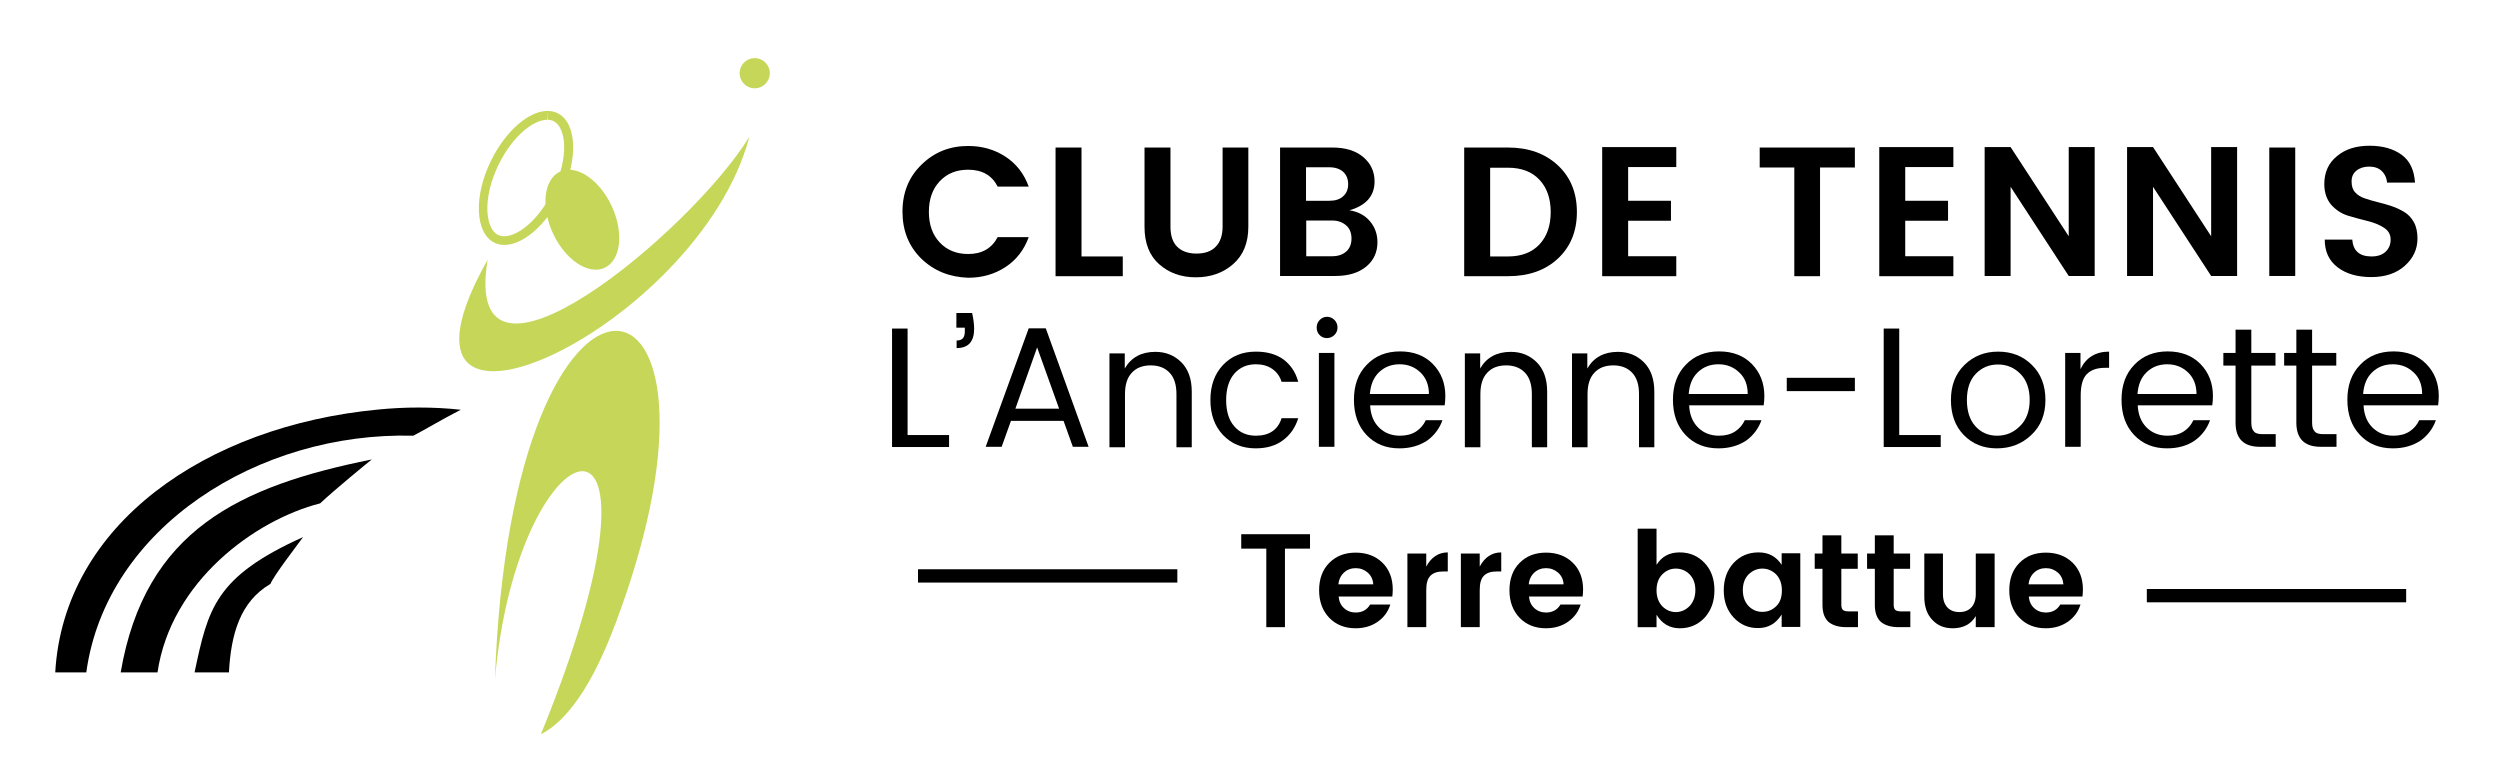 <?xml version="1.0" encoding="utf-8"?>
<!-- Generator: Adobe Illustrator 26.0.3, SVG Export Plug-In . SVG Version: 6.00 Build 0)  -->
<svg version="1.1" id="Layer_1" xmlns="http://www.w3.org/2000/svg" x="0px"
     y="0px"
     viewBox="0 0 1126.9 348.4" style="enable-background:new 0 0 1126.9 348.4;" xml:space="preserve">
<style type="text/css">
	.st0{fill:#C6D658;}
	.st1{fill:none;stroke:#000000;stroke-width:6;stroke-miterlimit:10;}
</style>
    <path class="st0" d="M219.8,117.1c-57.3,101.7,95.1,31.4,118-55.5C312.1,103.9,207.6,191,219.8,117.1z"/>
    <path class="st0"
          d="M243.8,331c17.4-9,28.6-36.4,34.3-51.7c62.8-169.1-47.6-186.9-55,26.9C233.4,188.3,311.4,165.7,243.8,331z"/>
    <ellipse transform="matrix(0.907 -0.421 0.421 0.907 -17.231 119.846)" class="st0" cx="262.5" cy="98.9"
             rx="14.6" ry="23.9"/>
    <g>
	<g>
		<path class="st0" d="M246.8,50v4c1,0,1.9,0.2,2.7,0.6c5.8,2.8,7.1,16.5-0.3,31.6c-6.5,13.3-15.9,20.3-21.9,20.3
			c-1,0-1.9-0.2-2.8-0.6c-2.8-1.4-4.5-5.2-4.8-10.6c-0.3-6.3,1.5-13.8,5-21c6.5-13.3,15.9-20.3,21.9-20.3L246.8,50 M246.8,50
			c-8.4,0-18.9,9-25.5,22.5c-7.9,16.1-7.1,32.7,1.6,36.9c1.4,0.7,2.9,1,4.5,1c8.4,0,18.9-9,25.5-22.5c7.9-16.1,7.1-32.7-1.6-36.9
			C249.9,50.3,248.3,50,246.8,50L246.8,50z"/>
	</g>
</g>
    <circle class="st0" cx="340.2" cy="33" r="6.8"/>
    <path d="M186.3,196.4c5.8-3,11.9-6.8,21.4-11.7c-6.3-0.7-12.6-1-19.1-1c-5.9,0-12,0.3-18.1,0.9C92.7,192,28.7,236.5,24.9,303.1h14
	C47.8,237.9,116.5,194.5,186.3,196.4z"/>
    <path d="M144.3,226.9c6.6-6.2,21.5-18.4,23.3-19.8c-59.6,12-102.2,31.8-113.2,96l16.6,0C77,262.1,114.9,234.4,144.3,226.9z"/>
    <path d="M136.6,242.1c-39.7,17.9-42.8,32.2-48.9,61h15.5c0.9-17.1,5-31.9,18.7-39.9C123.5,259.3,133.8,246,136.6,242.1z"/>
    <g>
	<g>
		<path d="M415.3,116.6c-5.7-5.6-8.5-12.7-8.5-21.2c0-8.6,2.9-15.7,8.6-21.2c5.7-5.6,12.7-8.4,21-8.4c6.3,0,11.9,1.6,16.8,4.8
			c4.9,3.2,8.4,7.7,10.5,13.5h-14c-2.6-5.1-7-7.6-13.3-7.6c-5.3,0-9.5,1.7-12.8,5.2c-3.3,3.5-4.9,8.1-4.9,13.8s1.6,10.3,4.9,13.8
			c3.3,3.5,7.6,5.2,12.8,5.2c6.2,0,10.6-2.5,13.3-7.6h14c-2.1,5.8-5.6,10.3-10.5,13.5c-4.9,3.2-10.5,4.8-16.8,4.8
			C428,124.9,421,122.1,415.3,116.6z"/>
        <path d="M475.8,66.5h11.7v49.1h18.6v8.9h-30.3V66.5z"/>
        <path d="M515.9,102.2V66.5h11.7v35.7c0,4,1,7,3,9c2,2,4.9,3.1,8.7,3.1s6.7-1,8.7-3.1c2-2,3.1-5.1,3.1-9V66.5h11.6v35.7
			c0,7.3-2.3,12.9-6.9,16.9c-4.6,4-10.2,5.9-16.8,5.9s-12.1-2-16.5-5.9C518.1,115.2,515.9,109.6,515.9,102.2z"/>
        <path d="M577,66.5h23.5c5.9,0,10.6,1.4,14,4.3c3.4,2.9,5.1,6.5,5.1,11c0,6.5-3.8,10.8-11.3,13c3.8,0.6,6.9,2.2,9.2,4.9
			c2.3,2.7,3.4,5.9,3.4,9.5c0,4.5-1.7,8.2-5.1,11c-3.4,2.8-8.1,4.2-13.9,4.2H577V66.5z M588.7,75.5v15h10.5c2.6,0,4.7-0.6,6.2-2
			c1.5-1.3,2.3-3.1,2.3-5.5c0-2.4-0.8-4.2-2.3-5.6c-1.5-1.3-3.6-2-6.2-2H588.7z M588.7,115.5h11.8c2.6,0,4.7-0.7,6.3-2.1
			s2.4-3.4,2.4-5.9c0-2.5-0.8-4.5-2.4-5.9c-1.6-1.4-3.7-2.2-6.3-2.2h-11.7V115.5z"/>
        <path d="M679.7,66.5c9.3,0,16.8,2.7,22.5,8c5.7,5.3,8.6,12.3,8.6,21.1c0,8.7-2.9,15.7-8.6,21c-5.7,5.3-13.2,7.9-22.5,7.9H660V66.5
			H679.7z M671.7,115.6h8c6.1,0,10.8-1.8,14.2-5.4c3.4-3.6,5.1-8.5,5.1-14.6c0-6.1-1.7-11-5.1-14.6c-3.4-3.6-8.1-5.4-14.2-5.4h-8
			V115.6z"/>
        <path d="M755.6,66.3v9h-21.7v15.2h19.3v9h-19.3v16h21.7v9h-33.4V66.3H755.6z"/>
        <path d="M793.2,75.5v-9h42.9v9h-15.7v49h-11.6v-49H793.2z"/>
        <path d="M880.5,66.3v9h-21.7v15.2h19.3v9h-19.3v16h21.7v9h-33.4V66.3H880.5z"/>
        <path d="M932.5,66.3h11.7v58.1h-11.7l-26.2-40.2v40.2h-11.7V66.3h11.7l26.2,40.2V66.3z"/>
        <path d="M996.7,66.3h11.7v58.1h-11.7l-26.2-40.2v40.2h-11.7V66.3h11.7l26.2,40.2V66.3z"/>
        <path d="M1022.9,124.4V66.5h11.7v57.9H1022.9z"/>
        <path d="M1067.9,75.1c-2.3,0-4.2,0.6-5.7,1.8c-1.5,1.2-2.2,2.8-2.2,4.9c0,2.1,0.5,3.7,1.6,4.9c1.1,1.2,2.5,2.1,4.3,2.7
			c1.8,0.6,3.7,1.2,5.8,1.7c2.1,0.5,4.2,1.1,6.3,1.8c2.1,0.7,4,1.6,5.8,2.7c1.8,1.1,3.2,2.6,4.3,4.6c1.1,2,1.6,4.5,1.6,7.3
			c0,4.8-1.9,8.9-5.7,12.3c-3.8,3.4-8.8,5.1-15.1,5.1c-6.3,0-11.4-1.5-15.2-4.4c-3.9-3-5.8-7.1-5.8-12.5h12.4
			c0.4,5.1,3.3,7.6,8.7,7.6c2.7,0,4.8-0.7,6.3-2.1c1.5-1.4,2.3-3.2,2.3-5.5c0-2.3-1-4.1-3.1-5.4c-2-1.3-4.5-2.3-7.4-3
			s-5.8-1.5-8.8-2.4c-2.9-0.9-5.4-2.6-7.5-4.9c-2-2.4-3.1-5.5-3.1-9.3c0-5.3,1.9-9.5,5.7-12.6c3.8-3.2,8.7-4.7,14.7-4.7
			c6,0,10.8,1.4,14.5,4.1c3.7,2.7,5.6,6.9,6,12.5H1076c-0.2-2.2-1.1-4-2.5-5.3C1072.1,75.7,1070.2,75.1,1067.9,75.1z"/>
        <path d="M402.1,148.1h7v48h18.7v5.4h-25.7V148.1z"/>
        <path d="M431.2,141.1h7c0.6,2.7,0.9,5.1,0.9,7.1c0,5.8-2.6,8.7-7.9,8.7v-3.4c2.5,0,3.7-1.3,3.7-4v-1.8h-3.8V141.1z"/>
        <path d="M483.6,201.4l-4.2-11.7h-23.7l-4.2,11.7h-7.2l19.4-53.4h7.7l19.3,53.4H483.6z M457.7,184.2h19.7l-9.9-27.6L457.7,184.2z"
        />
        <path d="M507,159.2v6.9c2.9-5,7.5-7.5,13.8-7.5c4.7,0,8.6,1.6,11.7,4.7c3.1,3.1,4.7,7.5,4.7,13.3v25h-6.9v-23.9
			c0-4.3-1-7.5-3.1-9.7c-2.1-2.2-4.9-3.3-8.5-3.3c-3.6,0-6.5,1.1-8.5,3.3c-2.1,2.2-3.1,5.4-3.1,9.7v23.9h-7v-42.3H507z"/>
        <path d="M551.3,196.1c-3.8-4-5.7-9.3-5.7-15.8c0-6.5,1.9-11.8,5.7-15.8c3.8-4,8.7-6,14.8-6c5.1,0,9.2,1.2,12.4,3.5
			c3.2,2.4,5.5,5.7,6.7,10.1h-7.5c-0.8-2.5-2.2-4.4-4.2-5.8c-2-1.4-4.5-2.1-7.4-2.1c-4,0-7.2,1.4-9.7,4.2c-2.4,2.8-3.7,6.8-3.7,11.9
			c0,5.1,1.2,9.1,3.7,11.9c2.4,2.8,5.7,4.2,9.7,4.2c6,0,9.9-2.6,11.6-7.9h7.5c-1.3,4.2-3.6,7.5-6.8,9.9c-3.3,2.5-7.4,3.7-12.4,3.7
			C560,202.1,555.1,200.1,551.3,196.1z"/>
        <path d="M601.5,151c-0.9,0.9-2.1,1.4-3.4,1.4c-1.3,0-2.5-0.5-3.3-1.4c-0.9-0.9-1.3-2.1-1.3-3.4c0-1.3,0.5-2.5,1.4-3.4
			c0.9-0.9,2-1.4,3.3-1.4c1.3,0,2.4,0.5,3.3,1.4s1.4,2.1,1.4,3.4C602.9,149,602.4,150.1,601.5,151z M594.5,201.4v-42.3h7v42.3H594.5
			z"/>
        <path d="M630.8,202.1c-6.1,0-11-2-14.8-6c-3.8-4-5.7-9.3-5.7-15.9c0-6.6,1.9-11.8,5.8-15.8c3.8-4,8.8-6,15-6
			c6.1,0,11.1,1.9,14.8,5.7c3.7,3.8,5.6,8.6,5.6,14.4c0,1.5-0.1,2.9-0.3,4.2h-33.6c0.2,4.2,1.5,7.5,4,10c2.4,2.4,5.6,3.7,9.4,3.7
			c2.9,0,5.3-0.6,7.3-1.9c2-1.3,3.4-3,4.4-5.1h7.5c-1.3,3.7-3.6,6.8-6.9,9.2C639.8,200.9,635.7,202.1,630.8,202.1z M640.3,167.9
			c-2.5-2.4-5.6-3.7-9.4-3.7c-3.7,0-6.8,1.2-9.3,3.6c-2.5,2.4-3.8,5.7-4.1,9.8h26.6C644.1,173.6,642.8,170.3,640.3,167.9z"/>
        <path d="M667.2,159.2v6.9c2.9-5,7.5-7.5,13.8-7.5c4.7,0,8.6,1.6,11.7,4.7c3.1,3.1,4.7,7.5,4.7,13.3v25h-6.9v-23.9
			c0-4.3-1-7.5-3.1-9.7c-2.1-2.2-4.9-3.3-8.5-3.3s-6.5,1.1-8.5,3.3c-2.1,2.2-3.1,5.4-3.1,9.7v23.9h-7v-42.3H667.2z"/>
        <path d="M715.5,159.2v6.9c2.9-5,7.5-7.5,13.8-7.5c4.7,0,8.6,1.6,11.7,4.7c3.1,3.1,4.7,7.5,4.7,13.3v25h-6.9v-23.9
			c0-4.3-1-7.5-3.1-9.7c-2.1-2.2-4.9-3.3-8.5-3.3s-6.5,1.1-8.5,3.3c-2.1,2.2-3.1,5.4-3.1,9.7v23.9h-7v-42.3H715.5z"/>
        <path d="M774.6,202.1c-6.1,0-11-2-14.8-6c-3.8-4-5.7-9.3-5.7-15.9c0-6.6,1.9-11.8,5.8-15.8c3.8-4,8.8-6,15-6
			c6.1,0,11.1,1.9,14.8,5.7s5.6,8.6,5.6,14.4c0,1.5-0.1,2.9-0.3,4.2h-33.6c0.2,4.2,1.5,7.5,4,10c2.4,2.4,5.6,3.7,9.4,3.7
			c2.9,0,5.3-0.6,7.3-1.9c2-1.3,3.4-3,4.4-5.1h7.5c-1.3,3.7-3.6,6.8-6.9,9.2C783.6,200.9,779.5,202.1,774.6,202.1z M784,167.9
			c-2.5-2.4-5.6-3.7-9.4-3.7c-3.7,0-6.8,1.2-9.3,3.6c-2.5,2.4-3.8,5.7-4.1,9.8h26.6C787.8,173.6,786.6,170.3,784,167.9z"/>
        <path d="M805.4,176.3v-6h30.7v6H805.4z"/>
        <path d="M849.1,148.1h7v48h18.7v5.4h-25.7V148.1z"/>
        <path d="M885.2,196.1c-3.9-4-5.8-9.3-5.8-15.8c0-6.5,2-11.8,6.1-15.8c4.1-4,9.1-6,15.2-6c6.1,0,11.2,2,15.2,6
			c4.1,4,6.1,9.3,6.1,15.8c0,6.5-2.1,11.8-6.4,15.8c-4.2,4-9.4,6-15.5,6C894,202.1,889.1,200.1,885.2,196.1z M900.2,196.4
			c4,0,7.4-1.4,10.3-4.3c2.9-2.8,4.4-6.8,4.4-11.8c0-5-1.4-9-4.2-11.8c-2.8-2.8-6.1-4.2-10.1-4.2c-4,0-7.3,1.4-10,4.2
			c-2.7,2.8-4,6.8-4,11.8c0,5.1,1.3,9,3.8,11.8C892.9,194.9,896.2,196.4,900.2,196.4z"/>
        <path d="M937.8,159.2v7.2c2.5-5.2,6.8-7.9,12.9-7.9v7.3h-1.8c-3.6,0-6.3,0.9-8.2,2.8c-1.9,1.9-2.8,5.1-2.8,9.7v23.1h-7v-42.3
			H937.8z"/>
        <path d="M976.8,202.1c-6.1,0-11-2-14.8-6c-3.8-4-5.7-9.3-5.7-15.9c0-6.6,1.9-11.8,5.8-15.8c3.8-4,8.8-6,15-6
			c6.1,0,11.1,1.9,14.8,5.7s5.6,8.6,5.6,14.4c0,1.5-0.1,2.9-0.3,4.2h-33.6c0.2,4.2,1.5,7.5,4,10c2.4,2.4,5.6,3.7,9.4,3.7
			c2.9,0,5.3-0.6,7.3-1.9c2-1.3,3.4-3,4.4-5.1h7.5c-1.3,3.7-3.6,6.8-6.9,9.2C985.9,200.9,981.8,202.1,976.8,202.1z M986.3,167.9
			c-2.5-2.4-5.6-3.7-9.4-3.7c-3.7,0-6.8,1.2-9.3,3.6c-2.5,2.4-3.8,5.7-4.1,9.8h26.6C990.1,173.6,988.8,170.3,986.3,167.9z"/>
        <path d="M1020,195.7h5.8v5.7h-7.1c-7.3,0-11-3.6-11-10.9v-25.7h-5.5v-5.7h5.5v-10.5h7.1v10.5h10.9v5.7h-10.9v25.7
			c0,1.9,0.4,3.2,1.2,4C1016.7,195.4,1018.1,195.7,1020,195.7z"/>
        <path d="M1047.4,195.7h5.8v5.7h-7.1c-7.3,0-11-3.6-11-10.9v-25.7h-5.5v-5.7h5.5v-10.5h7.1v10.5h10.9v5.7h-10.9v25.7
			c0,1.9,0.4,3.2,1.2,4C1044.1,195.4,1045.4,195.7,1047.4,195.7z"/>
        <path d="M1078.6,202.1c-6.1,0-11-2-14.8-6c-3.8-4-5.7-9.3-5.7-15.9c0-6.6,1.9-11.8,5.8-15.8c3.8-4,8.8-6,15-6
			c6.1,0,11.1,1.9,14.8,5.7s5.6,8.6,5.6,14.4c0,1.5-0.1,2.9-0.3,4.2h-33.6c0.2,4.2,1.5,7.5,4,10c2.4,2.4,5.6,3.7,9.4,3.7
			c2.9,0,5.3-0.6,7.3-1.9c2-1.3,3.4-3,4.4-5.1h7.5c-1.3,3.7-3.6,6.8-6.9,9.2C1087.6,200.9,1083.5,202.1,1078.6,202.1z M1088,167.9
			c-2.5-2.4-5.6-3.7-9.4-3.7c-3.7,0-6.8,1.2-9.3,3.6c-2.5,2.4-3.8,5.7-4.1,9.8h26.6C1091.8,173.6,1090.6,170.3,1088,167.9z"/>
	</g>
        <g>
		<path d="M559.5,247.3v-6.5h31v6.5h-11.3v35.4h-8.4v-35.4H559.5z"/>
            <path d="M611,283.2c-4.8,0-8.8-1.6-11.8-4.7c-3-3.1-4.6-7.3-4.6-12.4s1.5-9.3,4.6-12.4c3.1-3.1,7-4.6,11.9-4.6s8.9,1.5,12,4.5
			c3.1,3,4.7,7.1,4.7,12.1c0,1.2-0.1,2.2-0.2,3.2h-24.2c0.2,2.2,1,3.9,2.4,5.2c1.4,1.3,3.2,2,5.3,2c2.9,0,5.1-1.2,6.5-3.6h9.1
			c-1,3.2-2.8,5.7-5.6,7.7C618.3,282.2,614.9,283.2,611,283.2z M616.5,258.1c-1.5-1.3-3.3-2-5.4-2c-2.1,0-3.9,0.7-5.3,2
			c-1.4,1.3-2.3,3.1-2.5,5.3H619C618.9,261.2,618,259.4,616.5,258.1z"/>
            <path d="M642.9,249.5v5.9c2.2-4.2,5.5-6.4,9.7-6.4v8.6h-2.1c-2.5,0-4.4,0.6-5.7,1.9c-1.3,1.3-1.9,3.4-1.9,6.5v16.7h-8.5v-33.2
			H642.9z"/>
            <path d="M667,249.5v5.9c2.2-4.2,5.5-6.4,9.7-6.4v8.6h-2.1c-2.5,0-4.4,0.6-5.7,1.9c-1.3,1.3-1.9,3.4-1.9,6.5v16.7h-8.5v-33.2H667z"
            />
            <path d="M696.8,283.2c-4.8,0-8.8-1.6-11.8-4.7c-3-3.1-4.6-7.3-4.6-12.4s1.5-9.3,4.6-12.4c3.1-3.1,7-4.6,11.9-4.6s8.9,1.5,12,4.5
			c3.1,3,4.7,7.1,4.7,12.1c0,1.2-0.1,2.2-0.2,3.2h-24.2c0.2,2.2,1,3.9,2.4,5.2c1.4,1.3,3.2,2,5.3,2c2.9,0,5.1-1.2,6.5-3.6h9.1
			c-1,3.2-2.8,5.7-5.6,7.7C704.1,282.2,700.7,283.2,696.8,283.2z M702.3,258.1c-1.5-1.3-3.3-2-5.4-2c-2.1,0-3.9,0.7-5.3,2
			c-1.4,1.3-2.3,3.1-2.5,5.3h15.7C704.7,261.2,703.8,259.4,702.3,258.1z"/>
            <path d="M746.7,254.6c2.4-3.8,5.8-5.6,10.4-5.6c4.6,0,8.3,1.6,11.3,4.8c3,3.2,4.4,7.3,4.4,12.3c0,5-1.5,9.1-4.4,12.3
			c-3,3.2-6.7,4.8-11.2,4.8s-8-2-10.5-6.1v5.6h-8.5v-44.4h8.5V254.6z M761.6,273.2c1.7-1.8,2.6-4.2,2.6-7.2s-0.9-5.4-2.6-7.1
			c-1.7-1.7-3.8-2.6-6.2-2.6s-4.4,0.9-6.1,2.6c-1.7,1.7-2.6,4.1-2.6,7.2c0,3,0.9,5.4,2.6,7.2c1.7,1.7,3.8,2.6,6.1,2.6
			S759.8,275,761.6,273.2z"/>
            <path d="M781.5,278.4c-3-3.2-4.5-7.3-4.5-12.3s1.5-9.1,4.4-12.3c3-3.2,6.7-4.8,11.3-4.8c4.6,0,8,1.9,10.4,5.6v-5.2h8.4v33.2h-8.4
			v-5.6c-2.5,4-6,6.1-10.5,6.1C788.3,283.2,784.5,281.6,781.5,278.4z M800.6,273.3c1.8-1.7,2.6-4.1,2.6-7.2c0-3-0.9-5.4-2.6-7.2
			c-1.8-1.7-3.8-2.6-6.2-2.6c-2.4,0-4.4,0.9-6.2,2.6c-1.7,1.7-2.6,4.1-2.6,7.1s0.9,5.4,2.6,7.2c1.8,1.8,3.8,2.6,6.2,2.6
			S798.8,275,800.6,273.3z"/>
            <path d="M833.5,275.6h4v7.1h-5.3c-3.4,0-6-0.8-7.9-2.3c-1.8-1.6-2.8-4.1-2.8-7.7v-16.3h-3.5v-6.9h3.5v-8.2h8.5v8.2h7.4v6.9h-7.4
			v16.3c0,1.1,0.3,1.9,0.8,2.3C831.3,275.4,832.2,275.6,833.5,275.6z"/>
            <path d="M857.1,275.6h4v7.1h-5.3c-3.4,0-6-0.8-7.9-2.3c-1.8-1.6-2.8-4.1-2.8-7.7v-16.3h-3.5v-6.9h3.5v-8.2h8.5v8.2h7.4v6.9h-7.4
			v16.3c0,1.1,0.3,1.9,0.8,2.3C854.9,275.4,855.8,275.6,857.1,275.6z"/>
            <path d="M890.6,249.5h8.5v33.2h-8.5v-5c-2.1,3.6-5.6,5.5-10.4,5.5c-3.8,0-6.8-1.2-9.2-3.8c-2.4-2.5-3.6-6-3.6-10.4v-19.5h8.4v18.3
			c0,2.6,0.7,4.6,2,6c1.3,1.4,3.1,2.1,5.4,2.1c2.3,0,4.1-0.7,5.4-2.1c1.3-1.4,2-3.4,2-6V249.5z"/>
            <path d="M922.1,283.2c-4.8,0-8.8-1.6-11.8-4.7c-3-3.1-4.6-7.3-4.6-12.4s1.5-9.3,4.6-12.4c3.1-3.1,7-4.6,11.9-4.6s8.9,1.5,12,4.5
			c3.1,3,4.7,7.1,4.7,12.1c0,1.2-0.1,2.2-0.2,3.2h-24.2c0.2,2.2,1,3.9,2.4,5.2c1.4,1.3,3.2,2,5.3,2c2.9,0,5.1-1.2,6.5-3.6h9.1
			c-1,3.2-2.8,5.7-5.6,7.7C929.3,282.2,926,283.2,922.1,283.2z M927.6,258.1c-1.5-1.3-3.3-2-5.4-2c-2.1,0-3.9,0.7-5.3,2
			c-1.4,1.3-2.3,3.1-2.5,5.3h15.7C929.9,261.2,929.1,259.4,927.6,258.1z"/>
	</g>
        <g>
		<line class="st1" x1="967.7" y1="268.5" x2="1084.6" y2="268.5"/>
            <line class="st1" x1="413.8" y1="259.6" x2="530.7" y2="259.6"/>
	</g>
</g>
</svg>
